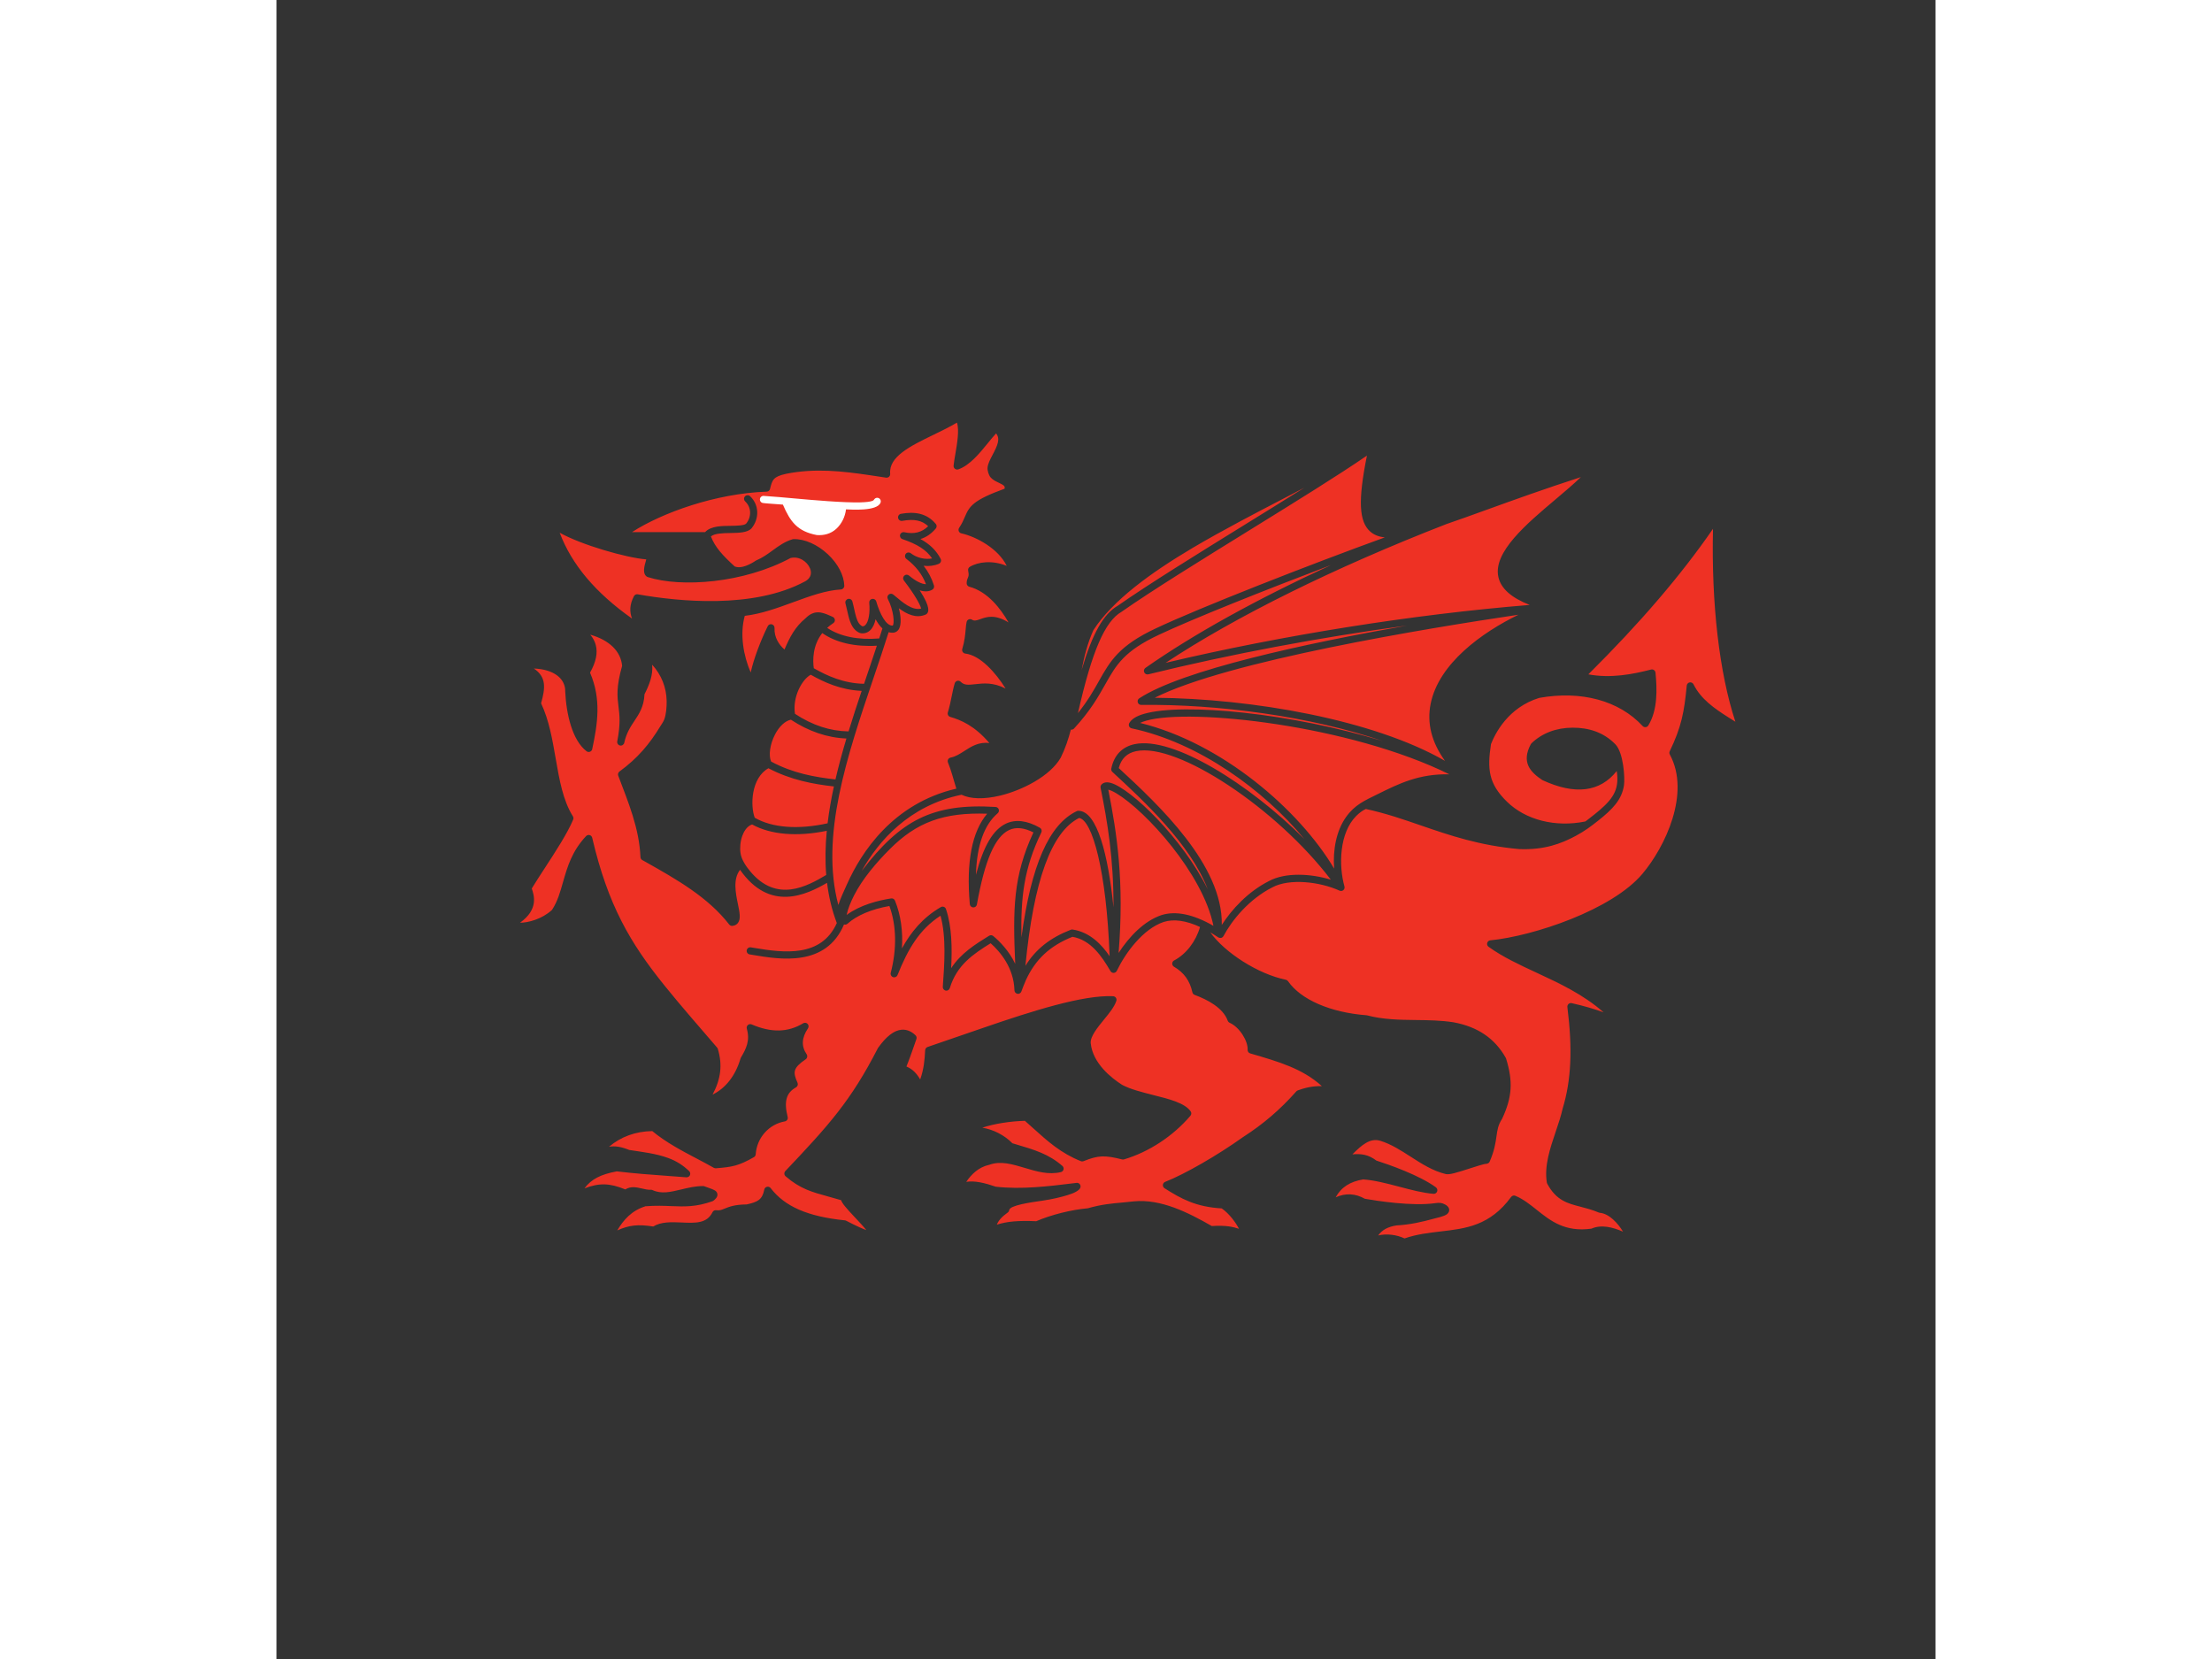 <?xml version="1.0" encoding="utf-8"?>
<!-- Generator: Adobe Illustrator 14.0.0, SVG Export Plug-In . SVG Version: 6.00 Build 43363)  -->
<!DOCTYPE svg PUBLIC "-//W3C//DTD SVG 1.0//EN" "http://www.w3.org/TR/2001/REC-SVG-20010904/DTD/svg10.dtd">
<svg version="1.0" id="Layer_1" xmlns="http://www.w3.org/2000/svg" xmlns:xlink="http://www.w3.org/1999/xlink" x="0px" y="0px"
	 width="800px" height="600px" viewBox="350 250 100 100" enable-background="new 0 0 800 600" xml:space="preserve">
<rect x="350" y="250" width="100" height="100" fill="#333333" stroke="none"/>
<defs>
   <linearGradient id="colour0">
     <stop offset="100%" stop-color="white"/>
   </linearGradient> 
   <linearGradient id="colour1">
     <stop offset="100%" stop-color="#EE3124"/>
   </linearGradient> 
 </defs>
<g>
	<path fill-rule="evenodd" clip-rule="evenodd" fill="url(#colour1)" d="M372.289,283.718c-0.058,0.202-0.129,0.43-0.136,0.641
		c-0.005,0.172,0.057,0.373,0.237,0.429c2,0.636,5.771,0.375,8.618-1.164c-0.015,0.007-0.03,0.014-0.045,0.018
		c0.522-0.146,1.026,0.206,1.195,0.614c0.078,0.189,0.143,0.543-0.297,0.788c-3.119,1.684-7.659,1.211-10.087,0.78
		c-0.093-0.017-0.185,0.029-0.229,0.113c-0.263,0.504-0.271,0.935-0.115,1.348c-2.201-1.552-3.636-3.256-4.36-5.174
		C368.373,282.843,371.078,283.622,372.289,283.718L372.289,283.718z M394.126,287.519c-0.475-0.834-1.263-1.86-2.365-2.153
		c-0.094-0.025-0.16-0.111-0.16-0.208c0-0.162,0.042-0.26,0.076-0.338c0.039-0.09,0.07-0.161,0.014-0.424
		c-0.019-0.09,0.021-0.182,0.099-0.229c0.497-0.301,1.356-0.414,2.226-0.057c-0.503-1.039-1.828-1.758-2.736-1.962
		c-0.07-0.015-0.127-0.064-0.154-0.13c-0.026-0.066-0.018-0.141,0.021-0.2c0.172-0.257,0.263-0.468,0.342-0.655
		c0.281-0.66,0.503-1.014,2.394-1.704c0.045-0.149-0.029-0.21-0.35-0.363c-0.167-0.079-0.361-0.171-0.491-0.323
		c-0.112-0.13-0.198-0.414-0.182-0.585c0.023-0.242,0.162-0.504,0.306-0.776c0.3-0.57,0.473-0.962,0.208-1.287
		c-0.155,0.167-0.321,0.37-0.493,0.582c-0.511,0.627-1.09,1.339-1.78,1.584c-0.07,0.024-0.147,0.012-0.206-0.034
		c-0.058-0.045-0.089-0.117-0.082-0.191c0.019-0.192,0.061-0.431,0.104-0.685c0.108-0.63,0.251-1.465,0.098-1.907
		c-0.436,0.261-0.93,0.5-1.41,0.733c-1.393,0.676-2.709,1.315-2.614,2.35c0.006,0.066-0.019,0.131-0.066,0.177
		c-0.048,0.046-0.115,0.066-0.181,0.057c-0.332-0.05-0.664-0.101-0.995-0.15c-1.676-0.247-3.29-0.427-5.026-0.083
		c-0.791,0.173-0.841,0.375-0.974,0.913c-0.022,0.093-0.105,0.16-0.202,0.164c-3.085,0.108-6.308,1.274-8.118,2.439h4.406
		c0.352-0.386,1.074-0.371,1.527-0.378c0.391-0.007,0.834-0.015,0.949-0.135c0.329-0.404,0.324-0.976-0.062-1.34
		c-0.086-0.082-0.09-0.218-0.008-0.305c0.082-0.086,0.218-0.09,0.305-0.008c0.558,0.528,0.563,1.356,0.088,1.938
		c-0.25,0.264-0.743,0.272-1.265,0.282c-0.455,0.008-0.964,0.017-1.184,0.207c0.253,0.65,0.697,1.136,1.453,1.825
		c-0.015-0.013-0.031-0.024-0.049-0.033c0.416,0.21,1.047-0.161,1.298-0.331c0.012-0.008,0.025-0.015,0.038-0.02
		c0.364-0.15,0.675-0.377,0.978-0.597c0.365-0.266,0.742-0.54,1.205-0.674c0.017-0.005,0.036-0.008,0.053-0.008
		c0.67-0.021,1.449,0.324,2.082,0.92c0.604,0.569,0.963,1.258,0.982,1.891c0.003,0.117-0.086,0.215-0.203,0.222
		c-0.925,0.056-1.877,0.404-2.884,0.773c-0.945,0.345-1.92,0.702-2.912,0.818c-0.311,1.12-0.075,2.416,0.358,3.413
		c0.186-0.843,0.616-1.959,1.027-2.79c0.045-0.091,0.148-0.139,0.248-0.112c0.098,0.026,0.166,0.118,0.161,0.22
		c-0.029,0.561,0.272,1.019,0.601,1.299c0.325-0.765,0.642-1.365,1.267-1.882c0.534-0.54,1.005-0.364,1.459-0.165
		c0.06,0.026,0.122,0.054,0.181,0.08c0.073,0.033,0.123,0.102,0.129,0.181c0.007,0.079-0.03,0.155-0.097,0.198
		c-0.137,0.089-0.258,0.184-0.367,0.283c0.773,0.519,1.873,0.743,3.138,0.638c0.062-0.191,0.147-0.466,0.194-0.602
		c-0.16-0.146-0.297-0.343-0.412-0.557c-0.058,0.267-0.16,0.504-0.319,0.659c-0.152,0.149-0.346,0.213-0.56,0.187
		c-0.118-0.015-0.257-0.112-0.34-0.189c-0.292-0.271-0.395-0.73-0.494-1.178c-0.032-0.146-0.065-0.292-0.104-0.435
		c-0.032-0.115,0.036-0.233,0.151-0.266c0.115-0.031,0.233,0.036,0.265,0.151c0.042,0.15,0.076,0.303,0.11,0.456
		c0.078,0.351,0.149,0.668,0.289,0.865c0.013,0.019,0.082,0.115,0.197,0.175c0.082,0.009,0.133-0.023,0.187-0.075
		c0.197-0.192,0.294-0.745,0.234-1.342c-0.011-0.111,0.064-0.213,0.174-0.233c0.109-0.021,0.217,0.044,0.248,0.151
		c0.214,0.735,0.594,1.503,1,1.456c-0.004,0-0.008,0.003-0.01,0.005c0.123-0.109,0.066-0.923-0.291-1.607
		c-0.047-0.091-0.025-0.203,0.055-0.268c0.079-0.065,0.192-0.065,0.271,0l0.168,0.138c0.363,0.3,0.967,0.846,1.514,0.709
		c-0.047-0.219-0.369-0.821-1.042-1.695c-0.067-0.087-0.058-0.211,0.022-0.288c0.079-0.076,0.204-0.081,0.288-0.009
		c0.399,0.336,0.776,0.523,1.023,0.52c-0.227-0.595-0.614-1.095-1.18-1.523c-0.095-0.074-0.112-0.208-0.04-0.303
		c0.072-0.094,0.207-0.112,0.302-0.04c0.361,0.28,0.867,0.397,1.287,0.314c-0.343-0.511-0.884-0.858-1.791-1.164
		c-0.108-0.036-0.169-0.151-0.139-0.262c0.03-0.11,0.141-0.177,0.253-0.153c0.598,0.127,1.05,0.015,1.44-0.363
		c-0.375-0.356-0.844-0.449-1.562-0.323c-0.118,0.021-0.229-0.06-0.25-0.175c-0.021-0.117,0.058-0.229,0.175-0.25
		c0.812-0.143,1.538-0.051,2.097,0.609c0.068,0.081,0.067,0.199-0.001,0.279c-0.275,0.322-0.58,0.531-0.925,0.633
		c0.575,0.313,0.958,0.694,1.219,1.194c0.027,0.053,0.031,0.116,0.011,0.172c-0.02,0.057-0.063,0.103-0.117,0.126
		c-0.277,0.12-0.599,0.158-0.92,0.121c0.28,0.358,0.489,0.754,0.623,1.186c0.029,0.095-0.01,0.197-0.094,0.249
		c-0.233,0.141-0.504,0.128-0.769,0.04c0.708,1.086,0.516,1.318,0.444,1.406c-0.021,0.026-0.05,0.047-0.082,0.061
		c-0.582,0.248-1.132-0.027-1.615-0.382c0.122,0.465,0.155,0.939,0.025,1.211c-0.084,0.177-0.215,0.236-0.326,0.258
		c-0.112,0.013-0.217,0.002-0.315-0.027c-0.291,0.924-0.6,1.839-0.913,2.763c-1.588,4.696-3.227,9.539-2.118,13.682
		c0.137-0.432,0.334-0.834,0.518-1.246c0.865-1.938,2.776-4.883,6.595-5.768c-0.171-0.529-0.291-1.06-0.506-1.576
		c-0.025-0.06-0.022-0.127,0.009-0.185c0.031-0.057,0.085-0.097,0.149-0.11c0.302-0.059,0.56-0.225,0.833-0.401
		c0.412-0.266,0.865-0.558,1.505-0.476c-0.882-1.038-1.71-1.389-2.357-1.575c-0.056-0.016-0.102-0.054-0.13-0.105
		c-0.027-0.051-0.033-0.11-0.016-0.166c0.098-0.315,0.164-0.643,0.229-0.959c0.059-0.287,0.113-0.558,0.188-0.8
		c0.022-0.072,0.081-0.128,0.154-0.146s0.151,0.004,0.205,0.058c0.209,0.211,0.444,0.195,0.877,0.145
		c0.475-0.054,1.083-0.124,1.829,0.264c-0.594-0.953-1.52-2.001-2.43-2.11c-0.063-0.008-0.12-0.042-0.155-0.096
		c-0.035-0.053-0.044-0.119-0.027-0.18c0.143-0.479,0.177-0.864,0.204-1.173c0.015-0.173,0.028-0.324,0.058-0.457
		c0.015-0.068,0.062-0.125,0.126-0.152c0.064-0.027,0.137-0.021,0.197,0.015c0.143,0.088,0.254,0.055,0.49-0.028
		C392.803,287.184,393.296,287.009,394.126,287.519L394.126,287.519z M382.897,288.16c0.821,0.575,1.973,0.84,3.291,0.761
		c-0.251,0.767-0.513,1.532-0.771,2.296c-1.241-0.025-2.226-0.481-3.031-0.938C382.32,289.793,382.309,288.912,382.897,288.16
		L382.897,288.16z M382.203,290.671c0.818,0.461,1.813,0.917,3.07,0.973c-0.27,0.803-0.539,1.619-0.791,2.443
		c-1.117-0.019-2.175-0.366-3.23-1.06C381.093,291.999,381.687,290.943,382.203,290.671L382.203,290.671z M381.006,293.381
		c1.076,0.708,2.2,1.089,3.347,1.134c-0.244,0.818-0.47,1.643-0.66,2.466c-1.244-0.136-2.567-0.372-3.877-1.075
		c-0.166-0.368-0.074-1.037,0.229-1.626C380.301,293.784,380.656,293.454,381.006,293.381L381.006,293.381z M379.652,296.308
		c1.347,0.713,2.736,0.962,3.946,1.097c-0.161,0.744-0.292,1.487-0.38,2.222c-1.779,0.391-3.334,0.273-4.391-0.336
		C378.557,298.576,378.596,296.902,379.652,296.308L379.652,296.308z M378.667,299.695c1.119,0.62,2.707,0.753,4.503,0.383
		c-0.087,0.902-0.105,1.793-0.034,2.662c-1.159,0.688-2.981,1.701-4.577-0.213c-0.251-0.301-0.53-0.699-0.589-1.098
		c-0.047-0.322-0.015-0.707,0.105-1.042C378.151,300.173,378.328,299.809,378.667,299.695L378.667,299.695z M408.097,281.42
		c0.782-0.418,1.565-0.827,2.331-1.225c0.519-0.27,1.03-0.535,1.528-0.798c-1.103,0.692-2.304,1.434-3.53,2.193
		c-2.899,1.793-5.897,3.647-7.715,4.921c-0.849,0.484-1.521,1.642-2.181,3.876c0.157-0.826,0.365-1.648,0.72-2.424
		c-0.004,0.01-0.01,0.019-0.015,0.028c1.167-1.798,3.426-3.445,5.99-4.966C406.168,282.466,407.13,281.94,408.097,281.42
		L408.097,281.42z M398.309,292.984c0.847-3.742,1.625-5.532,2.631-6.108c1.824-1.278,4.817-3.128,7.712-4.918
		c2.768-1.712,5.4-3.339,7.077-4.496c-0.547,2.711-0.482,3.98,0.2,4.581c0.228,0.2,0.518,0.313,0.876,0.35
		c-4.514,1.638-11.171,4.241-13.79,5.479c-2.241,1.046-2.77,1.985-3.438,3.173C399.26,291.612,398.906,292.24,398.309,292.984
		L398.309,292.984z M403.595,289.954c4.225-2.797,10.171-5.738,16.923-8.364c0.718-0.245,1.521-0.535,2.418-0.859
		c1.565-0.566,3.476-1.256,5.687-1.972c-0.421,0.409-0.956,0.861-1.512,1.331c-1.775,1.497-3.787,3.193-3.46,4.687
		c0.15,0.692,0.771,1.248,1.887,1.687C418.528,287.032,410.646,288.286,403.595,289.954L403.595,289.954z M416.698,294.675
		c-5.499-1.685-12.007-2.329-14.393-1.65c-0.473,0.135-0.768,0.318-0.902,0.562c-0.033,0.06-0.036,0.132-0.008,0.194
		c0.029,0.062,0.084,0.107,0.151,0.121c4.037,0.857,7.943,3.696,10.406,6.666c-3.292-3.294-7.912-6.202-10.227-5.713
		c-0.754,0.16-1.24,0.668-1.406,1.471c-0.017,0.074,0.009,0.151,0.064,0.202c1.866,1.724,4.7,4.341,5.752,7.077
		c-1.526-3.081-4.637-6.071-5.843-6.413c-0.321-0.091-0.489,0.01-0.573,0.111c-0.042,0.05-0.058,0.117-0.045,0.181
		c0.411,2.046,0.792,4.273,0.776,7.205c-0.317-3.141-0.981-5.818-2.118-5.818c-0.032,0-0.064,0.007-0.093,0.021
		c-1.668,0.797-2.749,3.24-3.336,7.609c-0.047-2.402,0.143-4.139,1.199-6.326c0.049-0.102,0.011-0.225-0.088-0.281
		c-0.774-0.439-1.46-0.523-2.039-0.252c-0.777,0.365-1.357,1.339-1.815,3.089c0.051-1.764,0.49-3.009,1.311-3.711
		c0.067-0.057,0.092-0.149,0.064-0.232c-0.028-0.083-0.104-0.142-0.191-0.147c-3.828-0.237-5.742,0.822-8.068,3.854
		c1.007-1.791,2.843-3.934,6.016-4.591c0.542,0.264,1.358,0.284,2.328,0.052c1.305-0.313,3.003-1.16,3.649-2.283
		c0.27-0.546,0.463-1.115,0.612-1.693c0.07,0.011,0.143-0.013,0.193-0.067c0.985-1.07,1.459-1.915,1.879-2.66
		c0.655-1.164,1.127-2.005,3.244-2.994c1.958-0.926,6.38-2.69,10.369-4.202c-4.447,2.044-8.296,4.171-11.19,6.203
		c-0.084,0.06-0.115,0.171-0.072,0.266s0.146,0.145,0.248,0.12c4.936-1.214,10.338-2.227,15.595-2.941
		c-6.177,1.093-13.531,2.68-16.144,4.389c-0.08,0.053-0.116,0.152-0.088,0.244s0.113,0.154,0.209,0.152
		C406.698,292.434,412.329,293.169,416.698,294.675L416.698,294.675z M395.626,300.175c-1.23,2.638-1.241,4.647-1.099,7.921
		c-0.371-0.783-0.931-1.348-1.322-1.674c-0.071-0.059-0.172-0.066-0.251-0.018c-0.839,0.52-1.699,1.053-2.287,1.955
		c0.061-1.205,0.047-2.504-0.313-3.563c-0.021-0.063-0.068-0.111-0.128-0.133c-0.061-0.023-0.129-0.018-0.185,0.016
		c-1.103,0.641-1.814,1.527-2.342,2.488c0.069-1.039-0.072-2.029-0.419-2.881c-0.038-0.094-0.134-0.146-0.233-0.131
		c-0.794,0.123-1.87,0.396-2.683,0.998c0.083-0.393,0.268-0.822,0.442-1.166c0.518-1.023,1.359-2,2.159-2.801
		c1.618-1.624,3.243-2.227,5.873-2.138c-0.918,1.081-1.271,2.912-1.047,5.453c0.009,0.107,0.097,0.191,0.205,0.195
		c0.108,0.006,0.203-0.07,0.222-0.176c0.475-2.662,1.091-4.089,1.942-4.488C394.569,299.841,395.051,299.887,395.626,300.175
		L395.626,300.175z M398.377,299.306c0.79,0.109,1.657,3.19,1.84,8.329c-0.468-0.684-1.173-1.447-2.231-1.605
		c-0.037-0.004-0.075,0-0.11,0.014c-1.239,0.482-2.109,1.164-2.734,2.172C395.644,303.07,396.707,300.149,398.377,299.306
		L398.377,299.306z M402.938,292.059c4.377-2.212,16.361-4.18,21.925-5.005c-2.197,1.069-4.804,2.934-5.294,5.367
		c-0.235,1.171,0.056,2.323,0.865,3.442C416.131,293.385,408.813,292.103,402.938,292.059L402.938,292.059z M402.056,293.576
		c0.091-0.044,0.211-0.091,0.368-0.136c2.684-0.764,12.26,0.267,18.273,3.234c-1.823-0.042-3.037,0.56-4.311,1.19
		c-0.786,0.389-1.393,0.641-1.923,1.394c-0.586,0.829-0.796,1.986-0.711,3.099C411.624,298.779,406.968,294.783,402.056,293.576
		L402.056,293.576z M400.769,296.297c0.15-0.569,0.494-0.903,1.048-1.02c2.49-0.526,8.488,3.47,11.735,7.748
		c-1.208-0.369-2.734-0.453-3.727,0.082c-1.261,0.635-2.248,1.711-2.846,2.645C407.053,302.146,403.182,298.526,400.769,296.297
		L400.769,296.297z M400.137,297.599c0.09,0.02,0.249,0.076,0.507,0.232c1.754,1.061,5.192,4.821,5.832,7.976
		c-1.221-0.701-2.271-0.918-3.131-0.648c-1.052,0.354-1.955,1.305-2.586,2.283C401.11,303.143,400.657,300.214,400.137,297.599
		L400.137,297.599z M416.405,324.469c0.238-0.336,0.594-0.525,1.111-0.605c-0.007,0-0.015,0.002-0.021,0.002
		c0.833-0.045,1.567-0.215,2.229-0.398c0.182-0.049,0.64-0.141,0.821-0.273c0.125-0.092,0.144-0.201,0.142-0.27
		c-0.007-0.15-0.119-0.254-0.247-0.322c-0.209-0.113-0.364-0.113-0.598-0.08c-1.379,0.199-3.531-0.141-4.237-0.264
		c-0.578-0.324-1.159-0.355-1.761-0.088c0.332-0.609,0.877-0.957,1.678-1.082c-0.015,0.004-0.03,0.004-0.045,0.002
		c0.675,0.039,1.451,0.244,2.202,0.441c0.736,0.195,1.433,0.379,2.063,0.428c0.097,0.006,0.186-0.051,0.219-0.141
		s0.003-0.191-0.074-0.25c-0.995-0.729-2.813-1.363-3.589-1.613c-0.487-0.375-0.951-0.422-1.446-0.375
		c0.564-0.563,1.07-1.01,1.695-0.814c0.648,0.201,1.244,0.586,1.821,0.957c0.659,0.424,1.341,0.863,2.116,1.045
		c0.212,0.049,0.624-0.072,1.449-0.34c0.366-0.117,0.868-0.281,0.984-0.275c0.089-0.01,0.171-0.049,0.207-0.129
		c0.292-0.67,0.358-1.148,0.413-1.533c0.053-0.379,0.095-0.678,0.333-1.045c0.005-0.008,0.01-0.018,0.014-0.025
		c0.6-1.293,0.659-2.24,0.229-3.625c-0.006-0.014-0.011-0.029-0.02-0.041c-0.658-1.166-1.687-1.865-3.141-2.135
		c-0.753-0.119-1.521-0.129-2.264-0.137c-0.974-0.012-1.979-0.025-2.95-0.281c-0.012-0.002-0.025-0.006-0.038-0.006
		c-2.181-0.17-3.948-0.938-4.728-2.053c-0.031-0.045-0.079-0.076-0.133-0.088c-1.667-0.342-3.667-1.621-4.552-2.857
		c0.158,0.092,0.302,0.188,0.467,0.297c0.051,0.033,0.133,0.049,0.191,0.035c0.06-0.016,0.109-0.055,0.138-0.109
		c0.507-0.955,1.545-2.227,2.938-2.932c1.043-0.561,2.88-0.34,4.057,0.195c0.075,0.035,0.166,0.023,0.229-0.031
		s0.09-0.143,0.066-0.223c-0.354-1.258-0.313-3.228,0.713-4.251c0.188-0.186,0.386-0.331,0.575-0.417
		c1.184,0.255,2.229,0.615,3.335,0.997c1.729,0.595,3.517,1.209,5.912,1.42c1.504,0.061,2.529-0.322,3.421-0.804
		c0.536-0.29,0.881-0.549,1.339-0.911c0.87-0.688,1.43-1.268,1.555-2.135c0.063-0.44-0.026-1.965-0.525-2.473
		c-0.71-0.725-1.61-1-2.583-0.995c-0.975,0.006-1.827,0.327-2.465,0.938c-0.017,0.016-0.03,0.033-0.041,0.053
		c-0.592,1.097-0.025,1.685,0.676,2.157c0.01,0.006,0.02,0.012,0.03,0.017c1.96,0.905,3.462,0.719,4.47-0.552
		c0.038,0.246,0.049,0.467,0.032,0.67c-0.071,0.856-0.645,1.398-1.798,2.276c-0.04,0.03-0.086,0.07-0.131,0.095
		c-1.798,0.366-3.59-0.088-4.72-1.193c-1.111-1.087-1.194-1.955-0.96-3.487c-0.003,0.015-0.007,0.03-0.013,0.044
		c0.251-0.655,1.039-2.24,2.932-2.818c-0.009,0.003-0.017,0.005-0.025,0.006c2.55-0.457,4.825,0.161,6.245,1.695
		c0.046,0.049,0.112,0.074,0.179,0.068c0.067-0.007,0.128-0.044,0.163-0.102c0.571-0.932,0.531-2.191,0.434-3.183
		c-0.007-0.063-0.04-0.12-0.091-0.156c-0.052-0.036-0.117-0.048-0.178-0.032c-1.062,0.275-2.424,0.546-3.78,0.289
		c3.121-3.098,5.588-5.977,7.514-8.771c-0.102,4.532,0.381,8.692,1.35,11.629c-0.14-0.087-0.279-0.175-0.417-0.262
		c-0.839-0.531-1.667-1.105-2.107-1.994c-0.043-0.086-0.138-0.134-0.232-0.116s-0.167,0.096-0.176,0.192
		c-0.151,1.604-0.327,2.509-1.026,3.958c-0.03,0.062-0.028,0.136,0.005,0.196c1.268,2.335-0.288,5.575-1.643,7.182
		c-1.83,2.188-6.588,3.766-9.177,4.02c-0.09,0.008-0.164,0.072-0.188,0.158s0.01,0.18,0.082,0.23
		c0.861,0.619,1.851,1.078,2.897,1.564c1.384,0.643,2.807,1.305,4.037,2.387c-0.56-0.205-1.197-0.389-1.922-0.553
		c-0.067-0.016-0.14,0.004-0.192,0.051c-0.052,0.049-0.077,0.117-0.068,0.188c0.319,2.533,0.231,4.42-0.285,6.115
		c-0.101,0.451-0.253,0.904-0.416,1.385c-0.344,1.016-0.699,2.066-0.538,3.074c0.004,0.023,0.012,0.047,0.023,0.068
		c0.545,1.014,1.222,1.188,2.005,1.389c0.344,0.09,0.699,0.182,1.102,0.35c0.021,0.01,0.043,0.016,0.065,0.018
		c0.561,0.047,1.101,0.639,1.397,1.137c-0.619-0.271-1.31-0.445-1.902-0.182c-1.598,0.221-2.461-0.467-3.297-1.133
		c-0.418-0.332-0.813-0.648-1.288-0.848c-0.092-0.039-0.198-0.01-0.257,0.07c-1.276,1.736-2.724,1.902-4.256,2.08
		c-0.713,0.084-1.448,0.168-2.169,0.42C417.537,324.428,416.915,324.346,416.405,324.469L416.405,324.469z M398.903,322.832
		c-0.978,0.082-2.216,0.393-3.109,0.779c-1.06-0.047-1.754,0.01-2.374,0.209c0.096-0.25,0.309-0.486,0.658-0.734
		c0.048-0.035,0.081-0.088,0.088-0.146c0.038-0.287,1.271-0.463,2.007-0.568c0.588-0.084,1.11-0.211,1.523-0.338
		c0.366-0.109,0.684-0.266,0.752-0.432c0.032-0.072,0.023-0.154-0.024-0.217c-0.046-0.063-0.123-0.096-0.199-0.084l-0.177,0.021
		c-1.477,0.182-3.151,0.389-4.711,0.207c0.015,0.002,0.03,0.006,0.045,0.01c-0.706-0.242-1.289-0.381-1.805-0.301
		c0.3-0.441,0.731-0.879,1.367-1.023c0.009,0,0.017-0.004,0.026-0.006c0.678-0.248,1.383-0.035,2.13,0.188
		c0.708,0.213,1.439,0.432,2.181,0.254c0.078-0.02,0.14-0.08,0.159-0.158s-0.007-0.16-0.067-0.213
		c-0.824-0.719-1.679-0.973-2.862-1.322l-0.153-0.045c-0.478-0.49-1.146-0.828-1.813-0.939c0.719-0.246,1.726-0.391,2.567-0.414
		c0.177,0.154,0.35,0.311,0.518,0.463c0.847,0.764,1.648,1.488,2.856,1.969c0.051,0.021,0.109,0.021,0.161,0
		c0.877-0.354,1.268-0.371,2.324-0.105c0.037,0.01,0.076,0.01,0.113-0.002c1.496-0.441,2.957-1.4,4.006-2.631
		c0.063-0.074,0.069-0.182,0.014-0.262c-0.352-0.508-1.278-0.74-2.259-0.986c-0.678-0.172-1.379-0.35-1.871-0.613
		c-0.646-0.41-1.771-1.295-1.895-2.51c-0.037-0.402,0.406-0.943,0.797-1.422c0.325-0.396,0.631-0.771,0.747-1.131
		c0.021-0.064,0.011-0.135-0.027-0.189c-0.039-0.055-0.101-0.088-0.168-0.092c-1.815-0.084-4.883,0.893-7.815,1.902
		c-1.122,0.385-2.244,0.773-3.367,1.158c-0.083,0.029-0.143,0.107-0.147,0.195c-0.029,0.578-0.074,1.121-0.299,1.762
		c-0.214-0.365-0.459-0.625-0.829-0.779c0.184-0.453,0.344-0.92,0.505-1.381l0.096-0.275c0.028-0.08,0.007-0.168-0.054-0.227
		c-0.26-0.25-0.546-0.361-0.849-0.334c-0.453,0.043-0.913,0.4-1.408,1.092c-0.006,0.008-0.011,0.018-0.016,0.027
		c-1.624,3.168-2.955,4.637-5.574,7.4c-0.041,0.043-0.062,0.102-0.06,0.16c0.003,0.059,0.03,0.113,0.074,0.152
		c0.871,0.758,1.611,0.959,2.549,1.215c0.253,0.068,0.514,0.141,0.798,0.227c0.069,0.209,0.326,0.496,0.848,1.053
		c0.214,0.227,0.504,0.535,0.673,0.75c-0.204-0.072-0.569-0.229-1.215-0.564c-0.024-0.012-0.05-0.021-0.077-0.023
		c-2.241-0.23-3.621-0.83-4.476-1.945c-0.051-0.066-0.138-0.098-0.22-0.078c-0.083,0.02-0.146,0.084-0.162,0.168
		c-0.123,0.621-0.405,0.748-1.062,0.896c-0.722,0.004-1.069,0.146-1.324,0.25c-0.189,0.078-0.303,0.125-0.516,0.098
		c-0.092-0.012-0.181,0.037-0.221,0.121c-0.332,0.689-1.041,0.656-1.862,0.619c-0.604-0.025-1.226-0.055-1.708,0.242
		c-0.936-0.145-1.451-0.082-2.169,0.234c0.359-0.605,0.854-1.203,1.728-1.461c-0.015,0.004-0.029,0.006-0.044,0.008
		c0.622-0.049,1.127-0.029,1.573-0.01c0.796,0.031,1.483,0.059,2.48-0.293c0.021-0.008,0.042-0.02,0.061-0.035
		c0.094-0.072,0.269-0.211,0.237-0.404c-0.032-0.195-0.213-0.258-0.513-0.365c-0.081-0.027-0.172-0.059-0.274-0.098
		c-0.024-0.01-0.051-0.014-0.076-0.014c-0.464,0-0.897,0.104-1.317,0.205c-0.642,0.154-1.195,0.287-1.733,0.037
		c-0.033-0.016-0.07-0.021-0.106-0.02c-0.162,0.012-0.335-0.029-0.52-0.072c-0.321-0.074-0.681-0.158-1.011,0.053
		c-0.922-0.379-1.565-0.408-2.462-0.063c0.4-0.551,0.985-0.848,1.947-1.025c1.031,0.121,2.064,0.203,3.099,0.275l1.098,0.082
		c0.091,0.006,0.177-0.045,0.213-0.127c0.037-0.084,0.019-0.182-0.046-0.244c-0.395-0.383-0.801-0.621-1.255-0.789
		c-0.747-0.277-1.57-0.365-2.356-0.488c-0.475-0.189-0.844-0.258-1.22-0.193c0.714-0.605,1.6-0.93,2.607-0.945
		c0.828,0.684,1.775,1.182,2.693,1.664c0.355,0.188,0.69,0.363,1.019,0.551c0.038,0.021,0.081,0.031,0.123,0.027
		c0.979-0.076,1.373-0.145,2.292-0.67c0.063-0.035,0.103-0.1,0.108-0.172c0.068-0.994,0.79-1.811,1.756-1.984
		c0.059-0.01,0.11-0.045,0.143-0.094c0.032-0.051,0.043-0.111,0.028-0.17c-0.233-0.941-0.088-1.461,0.502-1.787
		c0.097-0.055,0.137-0.176,0.092-0.277c-0.294-0.658-0.266-0.895,0.494-1.418c0.098-0.066,0.122-0.201,0.056-0.299
		c-0.33-0.484-0.304-0.994,0.079-1.563c0.057-0.084,0.047-0.195-0.022-0.27c-0.07-0.072-0.181-0.088-0.268-0.035
		c-0.925,0.555-1.912,0.576-3.104,0.068c-0.076-0.033-0.165-0.02-0.227,0.035s-0.088,0.141-0.065,0.221
		c0.203,0.719-0.031,1.195-0.357,1.744c-0.009,0.016-0.017,0.033-0.021,0.051c-0.305,1.037-0.894,1.791-1.685,2.178
		c0.507-0.953,0.6-1.803,0.317-2.752c-0.009-0.029-0.023-0.057-0.042-0.078c-1.071-1.252-2.167-2.492-3.199-3.775
		c-2.021-2.514-3.379-4.789-4.333-8.878c-0.018-0.077-0.077-0.139-0.154-0.159c-0.077-0.021-0.159,0.003-0.213,0.06
		c-0.857,0.913-1.126,1.849-1.386,2.753c-0.176,0.613-0.325,1.17-0.67,1.697c-0.594,0.553-1.442,0.775-1.928,0.773
		c1.126-0.805,0.85-1.641,0.709-2.064c0.214-0.354,0.488-0.773,0.776-1.217c0.647-0.992,1.38-2.119,1.719-2.936
		c0.027-0.064,0.021-0.138-0.016-0.197c-0.599-0.956-0.813-2.19-1.04-3.496c-0.196-1.134-0.399-2.306-0.878-3.317
		c0.251-0.9,0.339-1.583-0.438-2.096c0.569,0.02,1.065,0.164,1.402,0.415c0.265,0.198,0.427,0.455,0.479,0.765
		c0.009,0.051,0.007,0.11,0.012,0.21c0.061,1.346,0.425,2.943,1.286,3.596c0.059,0.044,0.136,0.056,0.205,0.031
		c0.069-0.026,0.121-0.085,0.136-0.158c0.325-1.522,0.559-3.02-0.132-4.609c0.359-0.638,0.473-1.184,0.347-1.664
		c-0.059-0.224-0.17-0.434-0.333-0.626c1.143,0.325,1.843,0.996,1.92,1.881c-0.364,1.283-0.293,1.854-0.217,2.459
		c0.064,0.509,0.129,1.035-0.076,2.089c-0.022,0.116,0.052,0.228,0.168,0.252c0.115,0.024,0.229-0.05,0.254-0.165
		c0.131-0.595,0.377-0.964,0.615-1.321c0.281-0.422,0.572-0.858,0.605-1.602c0.279-0.554,0.525-1.142,0.462-1.783
		c0.557,0.609,0.858,1.367,0.874,2.185c0.006,0.334-0.026,0.81-0.149,1.125c-0.052,0.137-0.169,0.296-0.246,0.423
		c-0.31,0.51-0.655,0.999-1.052,1.446c-0.412,0.464-0.866,0.87-1.398,1.26c-0.077,0.057-0.109,0.159-0.074,0.25
		c0.604,1.596,1.267,3.172,1.34,4.906c0.002,0.074,0.044,0.143,0.108,0.18l0.25,0.139c1.825,1.031,3.713,2.098,4.991,3.746
		c0.045,0.059,0.117,0.09,0.19,0.084c0.184-0.018,0.286-0.107,0.34-0.182c0.179-0.24,0.099-0.633-0.004-1.131
		c-0.139-0.678-0.309-1.504,0.129-2.068c1.792,2.57,4.003,1.504,5.243,0.785c0.102,0.832,0.291,1.641,0.588,2.42
		c0.001,0,0.001,0.002,0.002,0.004c-0.944,2.092-3.19,1.799-4.985,1.498l-0.198-0.033c-0.118-0.02-0.229,0.061-0.249,0.178
		c-0.019,0.119,0.06,0.229,0.178,0.248l0.198,0.033c1.647,0.275,4.403,0.736,5.49-1.84c0.008,0.002,0.016,0.006,0.025,0.008
		c0.068,0.014,0.137-0.006,0.188-0.053c0.553-0.5,1.444-0.875,2.521-1.066c0.427,1.162,0.457,2.586,0.081,4.029
		c-0.029,0.109,0.033,0.223,0.142,0.26c0.108,0.035,0.225-0.02,0.267-0.125c0.616-1.537,1.301-2.742,2.592-3.578
		c0.354,1.291,0.234,2.941,0.137,4.285c-0.007,0.109,0.068,0.207,0.176,0.229c0.108,0.02,0.214-0.045,0.246-0.15
		c0.425-1.395,1.406-2.047,2.462-2.705c0.567,0.504,1.396,1.471,1.435,2.84c0.003,0.105,0.08,0.191,0.183,0.207
		c0.099,0.016,0.193-0.039,0.231-0.131c0.082-0.213,0.176-0.475,0.275-0.691c0.584-1.27,1.456-2.072,2.808-2.613
		c1.109,0.193,1.764,1.168,2.291,2.068c0.041,0.07,0.115,0.111,0.195,0.107s0.151-0.051,0.186-0.123
		c0.527-1.098,1.585-2.531,2.83-2.949c0.602-0.189,1.336-0.088,2.188,0.305c-0.001,0-0.001,0.002-0.002,0.004
		c-0.253,0.877-0.837,1.631-1.561,2.014c-0.069,0.035-0.113,0.107-0.114,0.186c-0.002,0.078,0.038,0.15,0.106,0.191
		c0.604,0.352,0.956,0.842,1.11,1.543c0.016,0.072,0.067,0.131,0.137,0.156c0.753,0.277,1.711,0.771,1.993,1.555
		c0.02,0.055,0.061,0.1,0.114,0.123c0.621,0.279,1.116,1.129,1.085,1.627c-0.006,0.102,0.059,0.193,0.155,0.221
		c1.745,0.508,3.151,0.918,4.319,1.971c-0.61-0.01-1.072,0.121-1.454,0.26c-0.033,0.014-0.063,0.033-0.087,0.061
		c-0.972,1.096-1.993,1.971-3.213,2.754c-1.549,1.107-3.519,2.238-4.692,2.697c-0.075,0.029-0.128,0.1-0.136,0.18
		c-0.008,0.082,0.03,0.16,0.099,0.203c0.997,0.635,1.887,1.127,3.449,1.217c0.473,0.33,0.853,0.869,1.04,1.229
		c-0.344-0.111-0.766-0.223-1.639-0.166c-1.416-0.811-3.058-1.645-4.693-1.488c-0.244,0.029-0.47,0.049-0.688,0.07
		C400.338,322.541,399.713,322.6,398.903,322.832L398.903,322.832z"/>
	<path fill-rule="evenodd" clip-rule="evenodd" fill="url(#colour0)" d="M382.569,282.252c0.436,0.033,0.853-0.081,1.175-0.378
		c0.322-0.296,0.533-0.723,0.584-1.171c0.276,0.01,1.9,0.134,2.085-0.413c0.039-0.113-0.022-0.235-0.135-0.274
		c-0.089-0.03-0.185,0.001-0.239,0.071c-0.056,0.071-0.046,0.075-0.113,0.102c-0.139,0.056-0.401,0.083-0.74,0.092
		c-1.028,0.024-2.768-0.131-3.948-0.236c-0.623-0.056-1.246-0.113-1.87-0.154c-0.119-0.008-0.222,0.082-0.229,0.201
		c-0.008,0.119,0.082,0.222,0.201,0.229c0,0.011,0.829,0.069,1.184,0.095C380.968,281.441,381.388,282.027,382.569,282.252
		L382.569,282.252z"/>
</g>
</svg>
